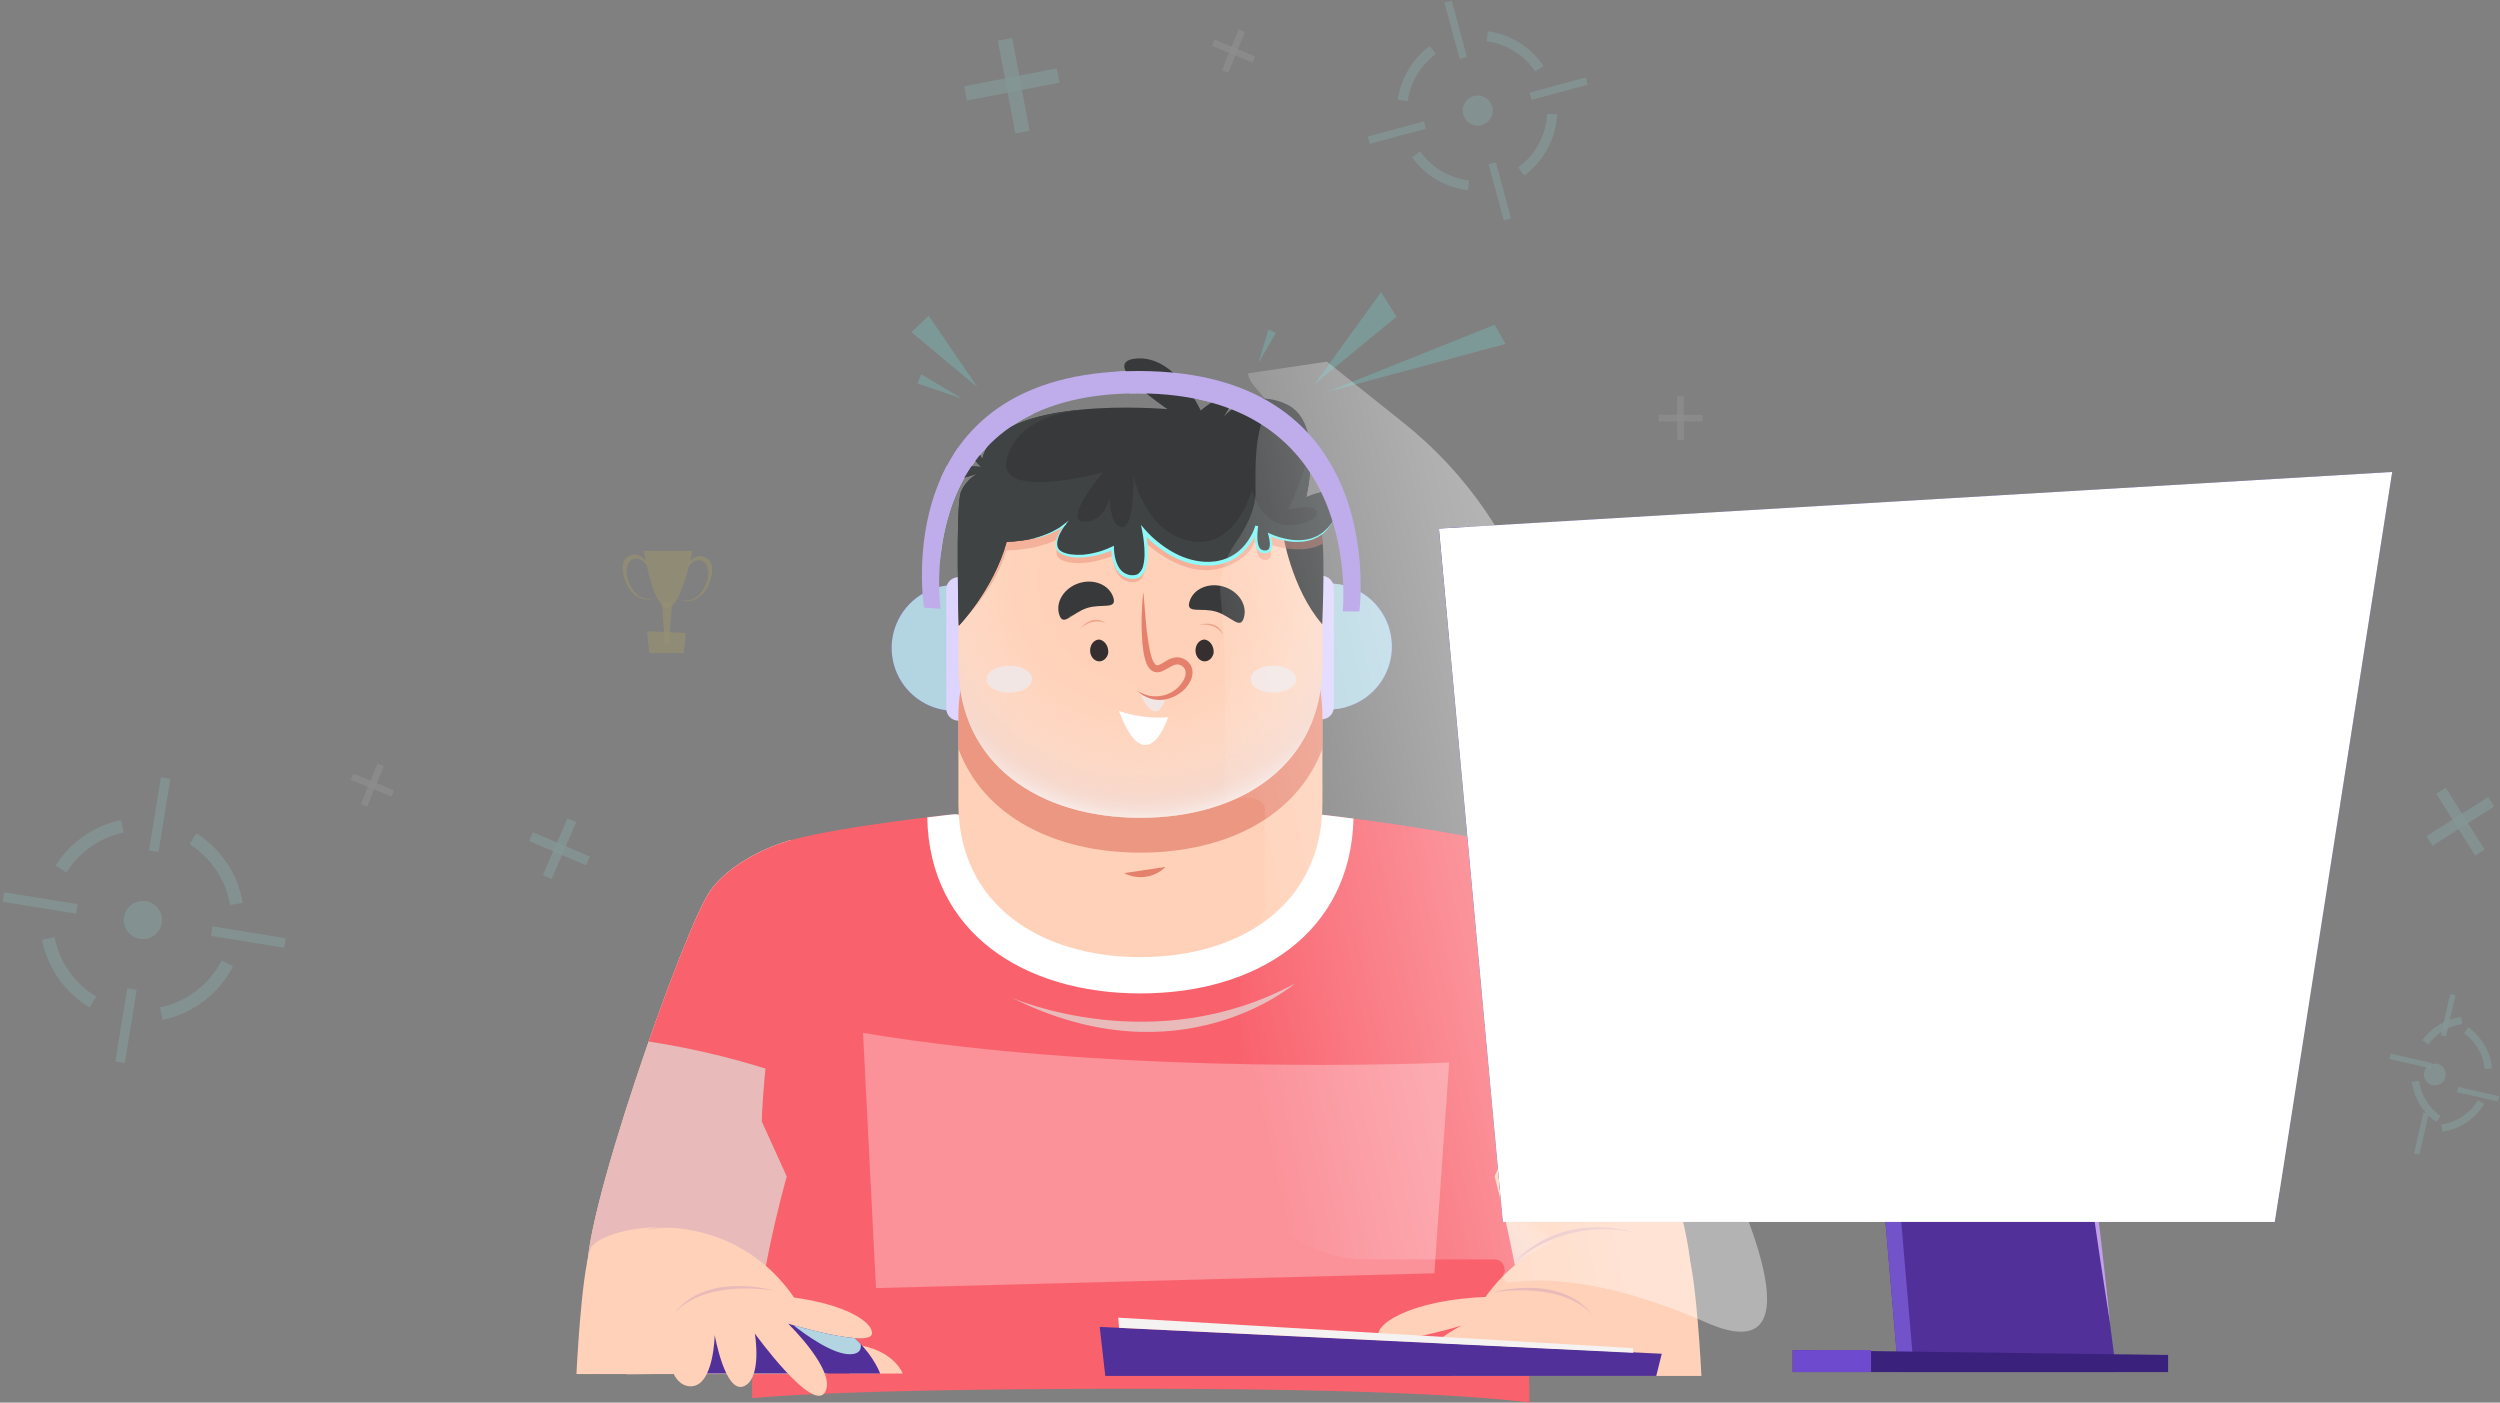 <svg width="688" height="386" viewBox="0 0 688 386" fill="none" xmlns="http://www.w3.org/2000/svg">
<rect x="0" y="0" width="688" height="386" fill="#808080" stroke="none"/>
<path d="M409.22 231.69C409.22 231.69 424.31 235.69 431.42 245.69C438.53 255.69 467.9 339 465.06 351.81C462.22 364.62 424.31 375.03 409.15 364.61" fill="#FFD1B8"/>
<path style="mix-blend-mode:multiply" d="M409.22 231.69C409.22 231.69 424.31 235.69 431.42 245.69C438.53 255.69 467.9 339 465.06 351.81C462.22 364.62 424.31 375.03 409.15 364.61" fill="url(#paint0_linear)"/>
<path style="mix-blend-mode:multiply" d="M409.22 231.69C409.22 231.69 424.31 235.69 431.42 245.69C438.53 255.69 467.9 339 465.06 351.81C462.22 364.62 424.31 375.03 409.15 364.61" fill="url(#paint1_linear)"/>
<path d="M448.38 287.14C435.04 289.169 421.919 292.444 409.19 296.92V231.69C409.19 231.69 424.28 235.69 431.39 245.69C434.44 249.9 441.49 267.42 448.38 287.14Z" fill="#F9626D"/>
<path style="mix-blend-mode:multiply" d="M445.32 287.14C431.98 289.172 418.86 292.446 406.13 296.92V231.69C406.13 231.69 421.22 235.69 428.32 245.69C431.39 249.9 438.44 267.42 445.32 287.14Z" fill="url(#paint2_linear)"/>
<path style="mix-blend-mode:multiply" d="M448.38 287.14C435.04 289.169 421.919 292.444 409.19 296.92V231.69C409.19 231.69 424.28 235.69 431.39 245.69C434.44 249.9 441.49 267.42 448.38 287.14Z" fill="url(#paint3_linear)"/>
<path d="M348.41 177.9C348.408 181.326 349.422 184.675 351.324 187.525C353.226 190.375 355.93 192.596 359.095 193.909C362.26 195.221 365.742 195.565 369.103 194.898C372.463 194.231 375.55 192.582 377.973 190.16C380.397 187.739 382.047 184.653 382.716 181.292C383.385 177.932 383.043 174.449 381.732 171.284C380.422 168.119 378.202 165.413 375.353 163.509C372.505 161.606 369.156 160.59 365.73 160.59C361.138 160.59 356.734 162.413 353.486 165.659C350.239 168.905 348.413 173.308 348.41 177.9Z" fill="#7D65EF"/>
<g style="mix-blend-mode:multiply">
<path style="mix-blend-mode:multiply" d="M348.41 177.9C348.408 181.326 349.422 184.675 351.324 187.525C353.226 190.375 355.93 192.596 359.095 193.909C362.26 195.221 365.742 195.565 369.103 194.898C372.463 194.231 375.55 192.582 377.973 190.16C380.397 187.739 382.047 184.653 382.716 181.292C383.385 177.932 383.043 174.449 381.732 171.284C380.422 168.119 378.202 165.413 375.353 163.509C372.505 161.606 369.156 160.59 365.73 160.59C361.138 160.59 356.734 162.413 353.486 165.659C350.239 168.905 348.413 173.308 348.41 177.9Z" fill="url(#paint4_linear)"/>
</g>
<g style="mix-blend-mode:multiply">
<path style="mix-blend-mode:multiply" d="M348.41 177.9C348.408 181.326 349.422 184.675 351.324 187.525C353.226 190.375 355.93 192.596 359.095 193.909C362.26 195.221 365.742 195.565 369.103 194.898C372.463 194.231 375.55 192.582 377.973 190.16C380.397 187.739 382.047 184.653 382.716 181.292C383.385 177.932 383.043 174.449 381.732 171.284C380.422 168.119 378.202 165.413 375.353 163.509C372.505 161.606 369.156 160.59 365.73 160.59C361.138 160.59 356.734 162.413 353.486 165.659C350.239 168.905 348.413 173.308 348.41 177.9Z" fill="url(#paint5_linear)"/>
</g>
<path d="M367.07 194.61C367.07 195.496 366.718 196.345 366.092 196.972C365.465 197.598 364.616 197.95 363.73 197.95C362.844 197.95 361.995 197.598 361.368 196.972C360.742 196.345 360.39 195.496 360.39 194.61V161.8C360.39 160.914 360.742 160.065 361.368 159.438C361.995 158.812 362.844 158.46 363.73 158.46C364.616 158.46 365.465 158.812 366.092 159.438C366.718 160.065 367.07 160.914 367.07 161.8V194.61Z" fill="#DDD4FF"/>
<path d="M280 178.33C279.996 181.754 278.976 185.101 277.07 187.946C275.164 190.79 272.457 193.006 269.291 194.312C266.125 195.618 262.643 195.955 259.286 195.282C255.928 194.609 252.846 192.954 250.429 190.529C248.011 188.103 246.368 185.015 245.706 181.655C245.044 178.295 245.394 174.815 246.711 171.653C248.028 168.492 250.253 165.793 253.104 163.896C255.956 162 259.305 160.992 262.73 161C265.002 161.004 267.251 161.455 269.348 162.328C271.445 163.201 273.35 164.479 274.954 166.088C276.558 167.698 277.829 169.607 278.694 171.707C279.56 173.808 280.004 176.058 280 178.33Z" fill="#7D65EF"/>
<g style="mix-blend-mode:multiply">
<path style="mix-blend-mode:multiply" d="M280 178.33C279.996 181.754 278.976 185.101 277.07 187.946C275.164 190.79 272.457 193.006 269.291 194.312C266.125 195.618 262.643 195.955 259.286 195.282C255.928 194.609 252.846 192.954 250.429 190.529C248.011 188.103 246.368 185.015 245.706 181.655C245.044 178.295 245.394 174.815 246.711 171.653C248.028 168.492 250.253 165.793 253.104 163.896C255.956 162 259.305 160.992 262.73 161C265.002 161.004 267.251 161.455 269.348 162.328C271.445 163.201 273.35 164.479 274.954 166.088C276.558 167.698 277.829 169.607 278.694 171.707C279.56 173.808 280.004 176.058 280 178.33Z" fill="url(#paint6_linear)"/>
</g>
<g style="mix-blend-mode:multiply">
<path style="mix-blend-mode:multiply" d="M280 178.33C279.996 181.754 278.976 185.101 277.07 187.946C275.164 190.79 272.457 193.006 269.291 194.312C266.125 195.618 262.643 195.955 259.286 195.282C255.928 194.609 252.846 192.954 250.429 190.529C248.011 188.103 246.368 185.015 245.706 181.655C245.044 178.295 245.394 174.815 246.711 171.653C248.028 168.492 250.253 165.793 253.104 163.896C255.956 162 259.305 160.992 262.73 161C265.002 161.004 267.251 161.455 269.348 162.328C271.445 163.201 273.35 164.479 274.954 166.088C276.558 167.698 277.829 169.607 278.694 171.707C279.56 173.808 280.004 176.058 280 178.33Z" fill="url(#paint7_linear)"/>
</g>
<path d="M267.09 195C267.087 195.884 266.734 196.731 266.108 197.355C265.482 197.979 264.634 198.33 263.75 198.33C263.312 198.331 262.878 198.246 262.473 198.079C262.067 197.912 261.699 197.667 261.389 197.358C261.078 197.049 260.832 196.681 260.664 196.277C260.496 195.872 260.41 195.438 260.41 195V162.18C260.409 161.741 260.494 161.306 260.661 160.9C260.829 160.494 261.075 160.126 261.385 159.815C261.696 159.505 262.064 159.259 262.47 159.091C262.876 158.924 263.311 158.839 263.75 158.84C264.636 158.84 265.485 159.192 266.112 159.818C266.738 160.445 267.09 161.294 267.09 162.18V195Z" fill="#DDD4FF"/>
<path d="M217.65 231.18C217.65 231.18 202.56 235.18 195.45 245.18C188.34 255.18 159 338.51 161.81 351.3C164.62 364.09 202.56 374.52 217.72 364.1" fill="#FFD1B8"/>
<path style="mix-blend-mode:multiply" d="M217.65 231.18C217.65 231.18 202.56 235.18 195.45 245.18C188.34 255.18 159 338.51 161.81 351.3C164.62 364.09 202.56 374.52 217.72 364.1" fill="url(#paint8_linear)"/>
<path style="mix-blend-mode:multiply" d="M217.65 231.18C217.65 231.18 202.56 235.18 195.45 245.18C188.34 255.18 159 338.51 161.81 351.3C164.62 364.09 202.56 374.52 217.72 364.1" fill="url(#paint9_linear)"/>
<path d="M178.49 286.63C191.829 288.665 204.949 291.939 217.68 296.41V231.18C217.68 231.18 202.59 235.18 195.48 245.18C192.43 249.39 185.38 266.91 178.49 286.63Z" fill="#F9626D"/>
<path style="mix-blend-mode:multiply" d="M181.54 286.63C194.879 288.665 207.999 291.939 220.73 296.41V231.18C220.73 231.18 205.64 235.18 198.53 245.18C195.48 249.39 188.43 266.91 181.54 286.63Z" fill="url(#paint10_linear)"/>
<path style="mix-blend-mode:multiply" d="M178.49 286.63C191.829 288.665 204.949 291.939 217.68 296.41V231.18C217.68 231.18 202.59 235.18 195.48 245.18C192.43 249.39 185.38 266.91 178.49 286.63Z" fill="url(#paint11_linear)"/>
<path style="mix-blend-mode:multiply" d="M178.49 286.63C191.829 288.665 204.949 291.939 217.68 296.41V231.18C217.68 231.18 202.59 235.18 195.48 245.18C192.43 249.39 185.38 266.91 178.49 286.63Z" fill="url(#paint12_linear)"/>
<path d="M418.12 308.66C418.12 296.31 410.39 231.72 410.39 231.72C394.66 227.65 362.59 224.07 362.59 224.07L313.88 228.28L262.72 224.07C262.72 224.07 233.38 227.07 217.65 231.18C217.65 231.18 209.65 296.31 209.65 308.66L216.51 323.77C216.51 323.77 206.3 359.16 207 384.77C207 384.77 229.91 382.14 313.54 382.19H314.3C397.93 382.19 420.85 386 420.85 386C421.49 360.37 411.3 323.77 411.3 323.77L418.12 308.66Z" fill="#F9626D"/>
<path d="M262.72 224.07C262.72 224.07 259.72 224.37 255.18 224.93C255.75 256.66 281.77 273.39 313.83 273.39C345.89 273.39 371.72 256.78 372.48 225.27C366.6 224.51 362.59 224.07 362.59 224.07L313.88 228.28L262.72 224.07Z" fill="white"/>
<path d="M363.93 221.16C363.93 248.83 341.51 263.4 313.83 263.4C286.18 263.4 263.75 248.83 263.75 221.16V197.31C263.75 184.027 269.026 171.288 278.417 161.895C287.809 152.501 300.547 147.223 313.83 147.22C320.409 147.219 326.923 148.514 333.002 151.03C339.08 153.547 344.603 157.236 349.255 161.888C353.908 166.539 357.598 172.061 360.116 178.139C362.634 184.217 363.93 190.731 363.93 197.31V221.16Z" fill="#FFD1B8"/>
<path opacity="0.7" d="M313.83 147.22C300.547 147.223 287.809 152.501 278.417 161.895C269.026 171.288 263.75 184.027 263.75 197.31V206.07C270.75 224.86 290.55 234.65 313.83 234.65C337.11 234.65 356.89 224.86 363.93 206.07V197.31C363.93 190.731 362.634 184.217 360.116 178.139C357.598 172.061 353.908 166.539 349.255 161.888C344.603 157.236 339.08 153.547 333.002 151.03C326.923 148.514 320.409 147.219 313.83 147.22Z" fill="#E5806C"/>
<path d="M363.93 182.82C363.93 210.48 341.51 225.05 313.83 225.05C286.18 225.05 263.75 210.48 263.75 182.82V163.89C263.75 150.606 269.026 137.866 278.417 128.471C287.808 119.076 300.546 113.795 313.83 113.79C320.409 113.789 326.925 115.084 333.004 117.601C339.083 120.118 344.606 123.809 349.259 128.461C353.911 133.114 357.602 138.637 360.119 144.716C362.636 150.795 363.931 157.31 363.93 163.89V182.82Z" fill="#FFD1B8"/>
<path style="mix-blend-mode:multiply" d="M363.93 182.82C363.93 210.48 341.51 225.05 313.83 225.05C286.18 225.05 263.75 210.48 263.75 182.82V163.89C263.75 150.606 269.026 137.866 278.417 128.471C287.808 119.076 300.546 113.795 313.83 113.79C320.409 113.789 326.925 115.084 333.004 117.601C339.083 120.118 344.606 123.809 349.259 128.461C353.911 133.114 357.602 138.637 360.119 144.716C362.636 150.795 363.931 157.31 363.93 163.89V182.82Z" fill="url(#paint13_radial)"/>
<path d="M363.93 182.82C363.93 210.48 341.51 225.05 313.83 225.05C286.18 225.05 263.75 210.48 263.75 182.82V163.89C263.75 150.606 269.026 137.866 278.417 128.471C287.808 119.076 300.546 113.795 313.83 113.79C320.409 113.789 326.925 115.084 333.004 117.601C339.083 120.118 344.606 123.809 349.259 128.461C353.911 133.114 357.602 138.637 360.119 144.716C362.636 150.795 363.931 157.31 363.93 163.89V182.82Z" fill="url(#paint14_radial)"/>
<path d="M297.08 173.16C297.08 173.16 300.32 169.79 304.22 171.47C304.22 171.47 301.07 168.54 297.08 173.16Z" fill="#EFA389"/>
<path d="M306.38 164.41C307.49 167.88 303.22 166.02 299.12 167.34C295.02 168.66 292.63 172.64 291.51 169.17C290.39 165.7 292.83 161.81 296.93 160.49C301.03 159.17 305.26 160.94 306.38 164.41Z" fill="#37393A"/>
<path d="M295.77 169C294.993 169.4 294.242 169.847 293.52 170.34C294.305 169.955 295.057 169.507 295.77 169Z" fill="#FFC878"/>
<path d="M329.71 172C329.71 172 334.28 171 336.56 174.62C336.56 174.6 335.6 170.41 329.71 172Z" fill="#EFA389"/>
<path d="M342.31 170C341.31 173.49 338.8 169.56 334.66 168.33C330.52 167.1 326.31 169.05 327.35 165.56C328.39 162.07 332.58 160.21 336.71 161.44C340.84 162.67 343.35 166.49 342.31 170Z" fill="#37393A"/>
<g style="mix-blend-mode:multiply">
<path d="M284 186.91C284 188.96 281.2 190.62 277.74 190.62C274.28 190.62 271.48 188.96 271.48 186.91C271.48 184.86 274.29 183.21 277.74 183.21C281.19 183.21 284 184.87 284 186.91Z" fill="#F2E6E4"/>
</g>
<g style="mix-blend-mode:multiply">
<path d="M356.69 186.91C356.69 188.96 353.88 190.62 350.43 190.62C346.98 190.62 344.17 188.96 344.17 186.91C344.17 184.86 346.97 183.21 350.43 183.21C353.89 183.21 356.69 184.87 356.69 186.91Z" fill="#F2E6E4"/>
</g>
<path d="M309.36 240.29C311.198 241.245 313.291 241.593 315.34 241.284C317.388 240.975 319.285 240.024 320.76 238.57" fill="#E5806C"/>
<g style="mix-blend-mode:multiply">
<path d="M313.68 190.62C313.68 190.62 317.8 201.36 320.92 191.85C319.695 192.166 318.416 192.219 317.169 192.007C315.921 191.795 314.732 191.323 313.68 190.62Z" fill="#F2E6E4"/>
</g>
<path d="M314.67 163C314.67 163 314.29 178.88 316.74 182.89C319.19 186.9 322.47 179.21 326.41 182.89C330.35 186.57 321.33 196.39 312.97 190.18" fill="#FFD1B8"/>
<path d="M314.67 163C314.67 163 314.74 163.82 314.85 165.23C314.96 166.64 315.14 168.66 315.34 171.08C315.556 173.807 315.937 176.519 316.48 179.2C316.81 180.6 317.19 182.14 318.05 182.94C318.26 183.11 318.57 183.16 319.2 182.88C319.83 182.6 320.49 182.15 321.2 181.73C322.034 181.228 322.978 180.936 323.95 180.88C324.996 180.886 326.004 181.277 326.78 181.98L326.92 182.09L326.99 182.15L327.12 182.3L327.3 182.54L327.66 183C327.93 183.499 328.1 184.046 328.16 184.61C328.214 185.088 328.187 185.571 328.08 186.04C328.002 186.481 327.861 186.909 327.66 187.31C326.955 188.767 325.87 190.007 324.52 190.9C323.348 191.677 322.038 192.22 320.66 192.5C319.508 192.695 318.33 192.665 317.19 192.41C316.7 192.26 316.19 192.15 315.82 191.98L314.73 191.45C314.244 191.159 313.785 190.824 313.36 190.45L312.89 190.1L313.42 190.36C313.897 190.621 314.391 190.848 314.9 191.04L315.99 191.4C316.39 191.5 316.84 191.53 317.31 191.61C318.355 191.679 319.404 191.584 320.42 191.33C321.595 190.988 322.692 190.421 323.65 189.66C324.672 188.833 325.481 187.774 326.01 186.57C326.15 186.285 326.234 185.976 326.26 185.66C326.314 185.369 326.314 185.071 326.26 184.78C326.26 184.47 326.12 184.4 326.09 184.14L325.73 183.68L325.54 183.44C325.54 183.44 325.42 183.31 325.64 183.54L325.54 183.47C324.54 182.6 323.54 182.71 322.18 183.47C321.51 183.82 320.83 184.28 319.96 184.67C319.731 184.78 319.489 184.861 319.24 184.91C318.962 184.997 318.67 185.031 318.38 185.01C317.725 185 317.098 184.738 316.63 184.28C315.977 183.605 315.506 182.776 315.26 181.87C315.02 181.09 314.833 180.295 314.7 179.49C314.461 178.021 314.314 176.538 314.26 175.05C314.2 173.643 314.17 172.31 314.17 171.05C314.17 168.61 314.34 166.57 314.42 165.15C314.5 163.73 314.67 163 314.67 163Z" fill="#E5806C"/>
<path style="mix-blend-mode:multiply" d="M243.2 329.33C243.2 329.33 321.65 326.74 397.92 326.33C397.92 326.3 312.54 318.07 243.2 329.33Z" fill="url(#paint15_linear)"/>
<path style="mix-blend-mode:multiply" d="M278.53 274.61C278.53 274.61 317.42 291.74 356.32 270.69C356.32 270.69 324.92 297.81 278.53 274.61Z" fill="url(#paint16_linear)"/>
<path d="M304.984 179.723C304.87 180.269 304.628 180.765 304.288 181.156C303.947 181.547 303.52 181.817 303.056 181.934C302.593 182.051 302.111 182.012 301.665 181.819C301.219 181.627 300.828 181.29 300.536 180.847C300.244 180.404 300.063 179.873 300.014 179.313C299.964 178.754 300.048 178.19 300.256 177.684C300.464 177.179 300.788 176.753 301.19 176.455C301.592 176.157 302.057 176 302.531 176C303.267 176.122 303.935 176.578 304.392 177.273C304.85 177.968 305.062 178.846 304.984 179.723Z" fill="#35302F"/>
<path d="M333.984 179.723C333.87 180.269 333.628 180.765 333.288 181.156C332.947 181.547 332.52 181.817 332.056 181.934C331.593 182.051 331.111 182.012 330.665 181.819C330.219 181.627 329.828 181.29 329.536 180.847C329.244 180.404 329.063 179.873 329.014 179.313C328.964 178.754 329.048 178.19 329.256 177.684C329.464 177.179 329.788 176.753 330.19 176.455C330.592 176.157 331.057 176 331.531 176C332.267 176.122 332.935 176.578 333.392 177.273C333.85 177.968 334.062 178.846 333.984 179.723Z" fill="#35302F"/>
<path d="M307.92 195.66C312.269 197.162 316.883 197.748 321.47 197.38C321.47 197.38 315.55 215.7 307.92 195.66Z" fill="white"/>
<path d="M353 146.63C353 146.63 355.29 161.89 363.88 171.81C363.88 171.81 365.02 145.67 363.11 145.86" fill="#37393A"/>
<g style="mix-blend-mode:multiply" opacity="0.4">
<path d="M277 151.5C277 151.5 287.75 151.5 293.54 146.78C291.54 149.01 288.95 152.73 292.45 154.24C297.61 156.46 306.19 153.04 306.19 153.04C306.19 153.04 306.19 160.04 311.72 160.22C317.25 160.4 314.78 148.94 314.78 148.94C314.78 148.94 325.08 159.2 335.58 156.46C343.2 154.46 345.28 149.97 345.85 147.65C345.59 149.82 345.46 153.65 347.79 154.07C351.03 154.58 349.31 149.79 349.31 149.79C349.31 149.79 358 153 364 149.65C363.83 147.33 363.55 145.82 363.08 145.86L360.67 146.04C356.371 134.85 348.213 125.565 337.67 119.86C337.341 120.13 337.028 120.417 336.73 120.72C336.73 120.72 337.06 120.32 337.46 119.72L336.66 119.28C336.34 119.107 336.007 118.947 335.66 118.8C334.81 118.38 333.96 117.99 333.08 117.63L332.81 117.51C331.969 118.004 331.16 118.552 330.39 119.15C329.809 118.046 329.158 116.98 328.44 115.96L327.04 115.57C326.4 115.4 325.77 115.21 325.12 115.06C324.47 114.91 323.99 114.84 323.42 114.73C322.85 114.62 322.11 114.45 321.42 114.35C320.73 114.25 320.17 114.2 319.55 114.13C318.93 114.06 318.29 113.96 317.65 113.92C316.42 113.82 315.17 113.77 313.91 113.77C316.246 115.579 318.687 117.249 321.22 118.77C321.22 118.77 304.22 117.42 289.78 119.84C288.89 120.32 288.03 120.84 287.18 121.38L286.62 121.73C285.89 122.21 285.17 122.73 284.46 123.21L284.1 123.47C283.27 124.08 282.47 124.71 281.68 125.36L281.37 125.63C280.71 126.2 280.06 126.78 279.42 127.38L278.91 127.87C278.24 128.52 277.58 129.19 276.91 129.87L276.78 130C276.09 130.75 275.44 131.52 274.78 132.31L274.38 132.82C273.87 133.46 273.38 134.1 272.92 134.76L272.5 135.35C271.93 136.18 271.37 137.02 270.85 137.89C270.35 138.73 269.87 139.59 269.41 140.47C269.28 140.7 269.16 140.94 269.04 141.18C268.68 141.89 268.34 142.62 268.04 143.35C267.95 143.55 267.85 143.76 267.76 143.97C267.36 144.89 266.99 145.82 266.65 146.77L266.47 147.29C266.2 148.08 265.94 148.87 265.71 149.68C265.623 149.96 265.543 150.24 265.47 150.52C265.24 151.35 265.04 152.18 264.85 153.01C264.85 153.18 264.77 153.35 264.74 153.52C264.53 154.52 264.35 155.52 264.21 156.52C264.21 156.79 264.14 157.05 264.11 157.32C264 158.11 263.92 158.9 263.86 159.7C263.86 160 263.81 160.3 263.79 160.6C263.72 161.65 263.68 162.7 263.68 163.77V168.77C263.73 170.83 263.77 172.11 263.77 172.11C263.77 172.11 273.38 163.3 277 151.5Z" fill="#E5806C"/>
</g>
<g style="mix-blend-mode:multiply">
<g style="mix-blend-mode:multiply">
<path d="M332.92 109C331.899 109.096 330.907 109.391 330 109.87C331.37 110.17 332.7 110.49 334 110.87C334.31 109.83 334.21 109 332.92 109Z" fill="#C0DCE2"/>
</g>
<g style="mix-blend-mode:multiply">
<path d="M265.56 126.21C265.02 125.158 264.391 124.155 263.68 123.21C263.25 123.81 262.85 124.42 262.46 125.03C263.239 126.229 264.152 127.336 265.18 128.33C263.648 128.172 262.106 128.141 260.57 128.24C260.01 129.3 259.48 130.37 259 131.44C260.854 131.205 262.672 130.738 264.41 130.05C262.284 131.178 260.602 132.994 259.64 135.2C258.91 136.93 258.75 145.47 258.78 153.89C259.96 141.18 265.22 122.89 284.58 113.78C275.26 115.58 267.13 119.2 265.56 126.21Z" fill="#C0DCE2"/>
</g>
<g style="mix-blend-mode:multiply">
<path d="M349.32 111.14C347.229 110.049 344.896 109.506 342.539 109.562C340.181 109.618 337.876 110.271 335.84 111.46C343.402 113.798 350.272 117.964 355.84 123.59C355.51 118.47 353.92 113.31 349.32 111.14Z" fill="#C0DCE2"/>
</g>
<g style="mix-blend-mode:multiply">
<path d="M310.83 108.24C311.57 108.24 312.31 108.24 313.07 108.24C316.522 108.232 319.972 108.433 323.4 108.84C321.859 106.386 319.977 104.164 317.81 102.24C316.35 102.18 314.86 102.13 313.33 102.13C310.49 102.13 307.8 102.25 305.23 102.46C306.787 104.664 308.676 106.614 310.83 108.24Z" fill="#C0DCE2"/>
</g>
</g>
<path d="M263.84 172.19C263.84 172.19 273.38 162.27 277.01 149.11C277.01 149.11 290.37 149.11 295.32 141.86C295.32 141.86 287.32 149.68 292.46 152.16C297.6 154.64 306.2 150.82 306.2 150.82C306.2 150.82 306.2 158.65 311.73 158.82C317.26 158.99 314.79 146.22 314.79 146.22C314.79 146.22 325.09 157.67 335.59 154.62C346.09 151.57 346.08 143.17 346.08 143.17C346.08 143.17 344.55 151.38 347.8 151.95C351.05 152.52 349.32 147.18 349.32 147.18C349.32 147.18 361.92 153.67 367.45 142.18C372.98 130.69 359.45 136.83 359.45 136.83C359.45 136.83 364.6 116.23 354.11 111.27C343.62 106.31 336.74 114.7 336.74 114.7C336.74 114.7 340.94 108.98 337.69 109.17C334.44 109.36 330.44 112.98 330.44 112.98C330.44 112.98 323.58 97.72 312.7 98.67C301.82 99.62 321.29 112.6 321.29 112.6C321.29 112.6 274.35 108.4 270.34 126.34C270.34 126.34 267.67 121 266.71 122.71C265.75 124.42 270 128.5 270 128.5C270 128.5 261.6 127.5 261.6 130.41C261.6 133.32 269.23 130.22 269.23 130.22C267.104 131.348 265.422 133.164 264.46 135.37C262.89 139 263.84 172.19 263.84 172.19Z" fill="#37393A"/>
<path d="M359.44 136.89C360.499 132.304 360.873 127.586 360.55 122.89C359.04 130.89 354.48 140.31 354.48 140.31C365.16 137.45 364.59 143.74 355.81 144.51C347.03 145.28 344.55 134.78 344.55 134.78C344.55 134.78 340.17 151.38 327.55 148.89C314.93 146.4 311.91 130.77 311.91 130.77C311.91 130.77 312.29 145.08 308.85 145.08C305.41 145.08 305.42 136.87 305.42 136.87C305.42 136.87 303.89 143.93 298.17 143.55C292.45 143.17 303.53 130 303.53 130C303.53 130 273.38 138.2 277.2 125.8C281.02 113.4 297.42 113 297.42 113L296.42 112.86C284.42 114.12 272.25 117.6 270.29 126.36C270.29 126.36 267.62 121.02 266.66 122.73C265.7 124.44 270 128.5 270 128.5C270 128.5 261.6 127.5 261.6 130.41C261.6 133.32 269.23 130.22 269.23 130.22C267.104 131.348 265.422 133.164 264.46 135.37C262.94 138.99 263.89 172.19 263.89 172.19C263.89 172.19 273.43 162.27 277.06 149.11C277.06 149.11 287.81 149.11 293.6 143.84C291.6 146.32 289.01 150.47 292.51 152.16C297.67 154.64 306.25 150.82 306.25 150.82C306.25 150.82 306.25 158.65 311.78 158.82C317.31 158.99 314.84 146.22 314.84 146.22C314.84 146.22 325.14 157.67 335.64 154.62C343.26 152.4 345.34 147.37 345.91 144.78C345.65 147.2 345.52 151.54 347.85 151.95C351.09 152.52 349.37 147.18 349.37 147.18C349.37 147.18 361.97 153.67 367.5 142.18C373.03 130.69 359.44 136.89 359.44 136.89Z" fill="#3F4344"/>
<path d="M158.64 378.14C158.64 378.14 159.91 351.14 162.46 343.8C165.01 336.46 214.87 326.24 227.59 378.14H158.64Z" fill="#FFD1B8"/>
<path style="mix-blend-mode:multiply" d="M158.64 378.14C158.64 378.14 159.91 351.14 162.46 343.8C165.01 336.46 214.87 326.24 227.59 378.14H158.64Z" fill="url(#paint17_linear)"/>
<path d="M233.78 378H248.41C248.41 378 245.86 370.5 232.76 369.73" fill="#FFD1B8"/>
<path d="M185.42 378H242.22C242.22 378 235.86 360 211.43 360C187 360 185.42 378 185.42 378Z" fill="#513099"/>
<path d="M172.44 378.21C172.44 378.21 176.44 357.6 200.87 356.45C225.3 355.3 239.61 362.18 239.99 366.76C240.37 371.34 216.9 364.28 216.9 364.28C216.9 364.28 230.45 377.44 227.02 383.17C223.59 388.9 207.74 367 207.74 367C207.74 367 209.84 379.4 204.69 381.5C199.54 383.6 196.69 367.38 196.69 367.38C196.69 367.38 196.48 381.06 190.39 381.5C186.89 381.75 185.39 378.07 185.39 378.07L172.44 378.21Z" fill="#FFD1B8"/>
<path style="mix-blend-mode:multiply" d="M210 346.79C205.545 343.028 200.29 340.333 194.635 338.91C188.98 337.487 183.075 337.374 177.37 338.58C177.37 338.58 196.29 332.28 210 346.79Z" fill="url(#paint18_linear)"/>
<path style="mix-blend-mode:multiply" d="M184.85 362.5C184.85 362.5 190.32 352.19 212.96 355.12C213 355.12 193.11 349.52 184.85 362.5Z" fill="url(#paint19_linear)"/>
<path d="M468.23 378.65C468.23 378.65 466.95 351.65 464.41 344.3C461.87 336.95 412 326.75 399.28 378.65H468.23Z" fill="#FFD1B8"/>
<path style="mix-blend-mode:multiply" d="M468.23 378.65C468.23 378.65 466.95 351.65 464.41 344.3C461.87 336.95 412 326.75 399.28 378.65H468.23Z" fill="url(#paint20_linear)"/>
<path d="M446.64 377.38C446.64 377.38 442.78 358.11 418.36 356.96C393.94 355.81 379.62 362.69 379.24 367.26C378.86 371.83 402.33 364.78 402.33 364.78C402.33 364.78 390.16 370.38 393.59 376.11C397.02 381.84 411.49 367.46 411.49 367.46C411.49 367.46 409.3 374.77 414.49 376.87C419.68 378.97 422.6 367.87 422.6 367.87C422.6 367.87 422.65 377.09 428.74 377.54C430.432 377.71 432.138 377.71 433.83 377.54L446.64 377.38Z" fill="#FFD1B8"/>
<path style="mix-blend-mode:multiply" d="M416.83 347.29C421.287 343.532 426.543 340.839 432.197 339.418C437.851 337.997 443.755 337.885 449.46 339.09C449.46 339.09 430.57 332.79 416.83 347.29Z" fill="url(#paint21_linear)"/>
<path style="mix-blend-mode:multiply" d="M439 363C439 363 433.52 352.7 410.88 355.62C410.85 355.62 430.7 350 439 363Z" fill="url(#paint22_linear)"/>
<path style="mix-blend-mode:multiply" d="M235.17 368.24C229.84 367.84 221.61 365.62 218.33 364.69C221.39 367.11 229.24 372.87 234.08 372.69C236.53 372.59 237.08 371.35 236.87 369.91C236.36 369.34 235.78 368.79 235.17 368.24Z" fill="url(#paint23_linear)"/>
<path d="M304.17 378.65H455.8L457.32 372.55L302.64 365.17L304.17 378.65Z" fill="#513099"/>
<path d="M307.98 365.42L449.44 372.29V371.02L307.73 362.62L307.98 365.42Z" fill="#F4F3F2"/>
<g style="mix-blend-mode:soft-light" opacity="0.3">
<path d="M237.51 284.26L241.07 354.48L394.74 350.41L398.81 292.41C398.81 292.41 310.78 296.47 237.51 284.26Z" fill="white"/>
</g>
<path style="mix-blend-mode:soft-light" opacity="0.4" d="M365.16 99.53L386.241 116.344C403.489 130.101 416.289 148.646 423.037 169.651L462.579 292.749C464.808 299.687 467.733 306.364 470.976 312.889C481.102 333.26 500.41 377.508 469.54 363.95C440.753 351.307 423.034 351.766 415.464 352.975C414.248 353.169 413.121 351.47 413.87 350.494C414.068 350.235 414.154 349.909 414.108 349.586L414.017 348.944C413.823 347.588 412.662 346.58 411.292 346.58H375.587C356.75 346.58 341.48 331.31 341.48 312.473V270.027C341.48 269.399 340.889 268.938 340.28 269.09C339.67 269.242 339.08 268.781 339.08 268.153V262.326C339.08 260.156 340.358 258.195 342.283 257.192C342.852 256.896 343.411 256.597 343.943 256.307C346.538 254.894 348.08 252.143 348.08 249.188V222.682C348.08 219.69 342.617 218.741 339.91 220.017C337.548 221.13 336.798 218.48 336.894 215.87C337.277 205.498 337.791 182.615 335.877 163.783C335.358 158.674 337.086 153.585 340.033 149.379C342.776 145.466 345.573 140.271 345.526 135.406C345.463 128.845 345.236 119.16 348.458 113.445C350.557 109.723 343.896 106.989 343.45 102.74" fill="url(#paint24_linear)"/>
<path d="M396 145.46L413.6 336.28H626.01L658.34 129.88L396 145.46Z" fill="#513099"/>
<path style="mix-blend-mode:multiply" d="M396 145.46L413.6 336.28H626.01L658.34 129.88L396 145.46Z" fill="url(#paint25_linear)"/>
<path d="M618.08 306.46L624.24 265.09L630.58 223.75L643.32 141.09L644.01 141.85L618.58 143.39L593.14 144.84L542.26 147.73L491.38 150.62L440.49 153.28L491.34 149.89L542.2 146.74L593.07 143.58L618.5 142.01L643.93 140.53L644.76 140.48L644.62 141.29L631.47 223.89L624.86 265.19L618.08 306.46Z" fill="#C2A0E8"/>
<path d="M474.83 206.74L483.28 298.25H585.13L600.64 199.27L474.83 206.74Z" fill="#3A227C"/>
<g style="mix-blend-mode:multiply" opacity="0.4">
<path d="M485.98 296.23L477.7 206.57L474.83 206.74L483.28 298.25H585.13L585.45 296.23H485.98Z" fill="#93BDC6"/>
</g>
<path d="M421.14 328.18L404.23 144.98L396 145.46L413.6 336.28H626.01L627.28 328.18H421.14Z" fill="#3A227C"/>
<path style="mix-blend-mode:multiply" d="M396 145.46L413.6 336.28H626.01L658.34 129.88L396 145.46Z" fill="url(#paint26_linear)"/>
<path style="mix-blend-mode:soft-light" d="M396 145.46L413.6 336.28H626.01L658.34 129.88L396 145.46Z" fill="url(#paint27_linear)"/>
<path d="M511.64 251.6L565.63 248.76L582.41 377.6H522.4L511.64 251.6Z" fill="#513099"/>
<path d="M526.45 374L515.96 251.38L511.64 251.6L522.4 377.6H582.41L581.95 374H526.45Z" fill="#7253C9"/>
<path d="M565.62 248.76C565.62 248.76 565.9 250.56 566.4 253.7C566.9 256.84 567.55 261.34 568.4 266.7C569.25 272.06 570.12 278.4 571.03 285.15C571.94 291.9 572.91 299.15 573.88 306.33C574.85 313.51 575.69 320.75 576.55 327.52C577.41 334.29 578.09 340.61 578.74 346.03C579.39 351.45 579.83 355.97 580.18 359.13C580.53 362.29 580.69 364.13 580.69 364.13C580.69 364.13 580.41 362.33 579.91 359.19C579.41 356.05 578.71 351.55 577.91 346.19C577.11 340.83 576.19 334.5 575.29 327.74C574.39 320.98 573.4 313.74 572.43 306.57C571.46 299.4 570.61 292.14 569.76 285.37C568.91 278.6 568.21 272.28 567.57 266.86C566.93 261.44 566.48 256.92 566.13 253.76C565.78 250.6 565.62 248.76 565.62 248.76Z" fill="#C2A0E8"/>
<path d="M493.35 377.6H596.66V372.89L493.35 371.54V377.6Z" fill="#3A227C"/>
<path d="M514.91 371.54H493.35V377.59H514.91V371.54Z" fill="#6D4ACE"/>
<g style="mix-blend-mode:multiply" opacity="0.4">
<path d="M511.64 251.6V336.28H518.88L511.64 251.6Z" fill="#93BDC6"/>
</g>
<path style="mix-blend-mode:soft-light" d="M396 145.46L413.6 336.28H626.01L658.34 129.88L396 145.46Z" fill="url(#paint28_linear)"/>
<path d="M283.11 148.49C284.022 148.303 284.923 148.066 285.81 147.78C286.25 147.64 286.7 147.51 287.13 147.33C287.56 147.15 288 147.01 288.42 146.83L289.68 146.25C290.099 146.05 290.506 145.826 290.9 145.58L291.5 145.24C291.7 145.13 291.87 144.97 292.06 144.84L293.16 144L294.16 143.21L293.36 144.21C292.759 144.978 292.234 145.802 291.79 146.67C291.335 147.514 291.047 148.437 290.94 149.39C290.906 149.845 290.971 150.302 291.13 150.73C291.229 150.931 291.357 151.116 291.51 151.28C291.658 151.439 291.83 151.574 292.02 151.68C292.205 151.821 292.411 151.932 292.63 152.01C292.845 152.112 293.069 152.193 293.3 152.25C293.757 152.391 294.226 152.494 294.7 152.56C295.177 152.625 295.658 152.665 296.14 152.68C296.62 152.68 297.14 152.68 297.6 152.68C298.06 152.68 298.6 152.61 299.05 152.54C299.5 152.47 300.05 152.41 300.49 152.3C300.969 152.215 301.443 152.105 301.91 151.97C302.38 151.86 302.84 151.69 303.31 151.55C304.228 151.238 305.126 150.87 306 150.45L306.56 150.19V150.81C306.575 151.822 306.709 152.829 306.96 153.81C307.085 154.302 307.249 154.783 307.45 155.25L307.78 155.92L308.18 156.54C308.33 156.73 308.51 156.9 308.66 157.09C308.81 157.28 309.04 157.39 309.22 157.55C309.612 157.823 310.048 158.026 310.51 158.15C310.743 158.227 310.985 158.274 311.23 158.29H311.59H311.68C311.68 158.29 311.74 158.29 311.68 158.29H312C312.227 158.284 312.453 158.247 312.67 158.18L312.98 158.06L313.26 157.9C313.997 157.289 314.49 156.434 314.65 155.49C314.881 154.49 314.992 153.466 314.98 152.44C314.97 150.358 314.759 148.281 314.35 146.24L314 144.45L315.19 145.84C315.69 146.42 316.25 146.99 316.82 147.54C317.39 148.09 317.99 148.61 318.61 149.1C319.23 149.59 319.86 150.1 320.51 150.53L321.51 151.19L322.51 151.8C323.19 152.2 323.9 152.54 324.61 152.88C326.049 153.52 327.555 153.999 329.1 154.31C329.87 154.451 330.648 154.548 331.43 154.6H333H333.15L333.75 154.54C334.14 154.54 334.56 154.48 334.94 154.41L336.06 154.15C336.436 154.064 336.803 153.947 337.16 153.8C337.533 153.689 337.895 153.541 338.24 153.36C338.58 153.18 338.94 153.02 339.24 152.83L340.24 152.18C340.861 151.715 341.443 151.2 341.98 150.64C342.519 150.071 343.011 149.459 343.45 148.81C343.885 148.171 344.276 147.502 344.62 146.81C344.962 146.111 345.247 145.385 345.47 144.64L346.25 144.8C346.07 145.941 346 147.096 346.04 148.25C346.049 148.814 346.126 149.375 346.27 149.92C346.339 150.178 346.44 150.426 346.57 150.66C346.679 150.876 346.841 151.062 347.04 151.2C347.15 151.2 347.23 151.31 347.35 151.35C347.47 151.39 347.64 151.44 347.76 151.46C348.012 151.499 348.268 151.499 348.52 151.46C348.742 151.437 348.948 151.334 349.1 151.17C349.249 150.979 349.352 150.757 349.4 150.52C349.495 149.971 349.495 149.409 349.4 148.86C349.317 148.287 349.2 147.719 349.05 147.16L348.9 146.57L349.45 146.83C350.245 147.205 351.067 147.519 351.91 147.77C352.34 147.91 352.76 148.03 353.19 148.13C353.62 148.23 354.05 148.33 354.49 148.4C354.922 148.49 355.36 148.55 355.8 148.58C356.238 148.636 356.679 148.663 357.12 148.66C357.561 148.678 358.002 148.662 358.44 148.61C358.88 148.55 359.33 148.54 359.75 148.44L361.04 148.12L362.26 147.61C362.66 147.422 363.041 147.198 363.4 146.94L363.96 146.59L364.45 146.14C364.803 145.852 365.137 145.541 365.45 145.21L366.27 144.21C366.539 143.853 366.773 143.471 366.97 143.07L367.61 141.89L367.01 143.09C366.832 143.502 366.61 143.894 366.35 144.26L365.56 145.36C365.268 145.713 364.954 146.047 364.62 146.36L364.13 146.83L363.57 147.22C363.205 147.485 362.82 147.722 362.42 147.93L361.17 148.49L359.86 148.85C359.418 148.945 358.97 149.015 358.52 149.06C357.164 149.194 355.797 149.157 354.45 148.95C354.002 148.895 353.558 148.815 353.12 148.71C352.67 148.62 352.23 148.5 351.8 148.37C350.925 148.119 350.069 147.805 349.24 147.43L349.64 147.1C349.805 147.682 349.938 148.273 350.04 148.87C350.145 149.489 350.145 150.121 350.04 150.74C349.981 151.085 349.833 151.41 349.61 151.68C349.352 151.97 348.996 152.155 348.61 152.2C348.279 152.259 347.941 152.259 347.61 152.2C347.44 152.2 347.32 152.13 347.17 152.09C346.997 152.031 346.83 151.958 346.67 151.87C346.379 151.673 346.136 151.413 345.96 151.11C345.795 150.829 345.671 150.526 345.59 150.21C345.417 149.614 345.316 149 345.29 148.38C345.231 147.171 345.288 145.958 345.46 144.76L346.25 144.92C346.025 145.722 345.734 146.505 345.38 147.26C345.024 148.004 344.617 148.723 344.16 149.41C343.7 150.1 343.181 150.749 342.61 151.35C342.039 151.956 341.421 152.514 340.76 153.02L339.76 153.71C339.4 153.92 339.02 154.1 338.65 154.29C338.28 154.48 337.895 154.641 337.5 154.77C337.114 154.928 336.716 155.055 336.31 155.15L335.08 155.43C334.67 155.51 334.27 155.53 333.87 155.58L333.27 155.64H333.12H331.39C330.57 155.64 329.74 155.48 328.93 155.36C328.121 155.204 327.323 154.997 326.54 154.74C325.752 154.501 324.98 154.21 324.23 153.87C323.48 153.53 322.74 153.17 322.03 152.76L320.97 152.14L319.97 151.46C319.3 150.99 318.64 150.46 317.97 149.98C317.3 149.5 316.73 148.92 316.14 148.35C315.543 147.783 314.976 147.185 314.44 146.56L315.28 146.15C315.696 148.265 315.903 150.415 315.9 152.57C315.9 153.664 315.776 154.754 315.53 155.82C315.307 156.978 314.675 158.018 313.75 158.75L313.35 158.98L312.92 159.14C312.631 159.226 312.331 159.273 312.03 159.28H311.59H311.16C310.873 159.262 310.591 159.205 310.32 159.11C309.764 158.959 309.24 158.712 308.77 158.38C308.55 158.19 308.31 158.02 308.11 157.82C307.91 157.62 307.72 157.4 307.55 157.17C307.38 156.94 307.23 156.7 307.09 156.46L306.72 155.71C306.505 155.201 306.331 154.676 306.2 154.14C305.946 153.072 305.822 151.977 305.83 150.88L306.39 151.25C305.476 151.669 304.538 152.033 303.58 152.34C303.1 152.48 302.63 152.65 302.14 152.75C301.65 152.85 301.14 152.99 300.66 153.07C300.18 153.15 299.66 153.23 299.18 153.29C298.7 153.35 298.18 153.36 297.67 153.41C297.16 153.46 296.67 153.41 296.17 153.41C295.664 153.395 295.159 153.345 294.66 153.26C294.154 153.187 293.655 153.07 293.17 152.91C292.924 152.838 292.683 152.747 292.45 152.64C292.208 152.543 291.979 152.416 291.77 152.26C291.532 152.112 291.316 151.93 291.13 151.72C290.954 151.519 290.809 151.294 290.7 151.05C290.515 150.545 290.447 150.005 290.5 149.47C290.644 148.457 290.983 147.483 291.5 146.6C291.982 145.717 292.548 144.883 293.19 144.11L293.42 144.35L292.28 145.17C292.093 145.315 291.896 145.445 291.69 145.56L291.08 145.9C290.676 146.137 290.258 146.351 289.83 146.54L288.54 147.1C288.11 147.27 287.66 147.41 287.22 147.57C286.78 147.73 286.33 147.84 285.89 147.97C284.94 148.13 284 148.33 283.11 148.49Z" fill="#8FF9F9"/>
<path d="M254.3 167.23C254.3 167.23 243.62 102.1 313.3 102.1C382.98 102.1 374.1 168.25 374.1 168.25H369.52C369.52 168.25 375.88 108.25 313.04 108.25C250.2 108.25 258.85 167.53 258.85 167.53" fill="#BFACEA"/>
<g opacity="0.2">
<path d="M380.07 80.4L361.82 105.65L384.32 87.15L380.07 80.4Z" fill="#6CFFF8"/>
<path d="M365.07 107.9L411.32 89.4L414.32 94.65L365.07 107.9Z" fill="#6CFFF8"/>
<path d="M346.32 99.9L349.07 90.65L351.07 91.65L346.32 99.9Z" fill="#6CFFF8"/>
<path d="M255.57 86.9L269.07 106.65L250.82 91.4L255.57 86.9Z" fill="#6CFFF8"/>
<path d="M264.66 109.65L253.46 102.96L252.54 105.56L264.66 109.65Z" fill="#6CFFF8"/>
<path opacity="0.8" d="M419.45 48.29L417.83 46.06C420.162 44.353 422.085 42.149 423.459 39.606C424.832 37.063 425.622 34.246 425.77 31.36L428.52 31.49C428.351 34.788 427.449 38.007 425.88 40.913C424.311 43.819 422.115 46.339 419.45 48.29Z" fill="#95F4E7"/>
<path opacity="0.8" d="M422.5 19.67C420.978 17.419 418.999 15.514 416.692 14.079C414.385 12.644 411.801 11.71 409.11 11.34L409.49 8.61C412.565 9.034 415.517 10.101 418.152 11.744C420.786 13.386 423.045 15.565 424.78 18.14L422.5 19.67Z" fill="#95F4E7"/>
<path opacity="0.8" d="M387.39 27.84L384.67 27.47C385.075 24.539 386.063 21.72 387.576 19.178C389.089 16.636 391.097 14.423 393.48 12.67L395.11 14.89C393.024 16.424 391.266 18.36 389.94 20.584C388.614 22.808 387.747 25.275 387.39 27.84Z" fill="#95F4E7"/>
<path opacity="0.8" d="M404 52.35C400.937 51.997 397.982 51.006 395.326 49.44C392.67 47.874 390.372 45.769 388.58 43.26L390.82 41.66C392.383 43.863 394.392 45.714 396.716 47.092C399.039 48.47 401.627 49.345 404.31 49.66L404 52.35Z" fill="#95F4E7"/>
<path opacity="0.8" d="M410.66 29.36C410.871 30.149 410.844 30.983 410.581 31.756C410.319 32.53 409.833 33.208 409.185 33.705C408.537 34.202 407.756 34.496 406.941 34.55C406.126 34.603 405.314 34.414 404.606 34.006C403.899 33.598 403.328 32.989 402.967 32.256C402.606 31.524 402.469 30.701 402.576 29.891C402.682 29.081 403.026 28.321 403.564 27.707C404.103 27.093 404.811 26.652 405.6 26.44C406.124 26.297 406.671 26.259 407.21 26.328C407.749 26.397 408.268 26.573 408.739 26.844C409.21 27.116 409.622 27.478 409.951 27.91C410.281 28.342 410.522 28.834 410.66 29.36Z" fill="#95F4E7"/>
<path opacity="0.8" d="M399.518 0.203L397.519 0.743L401.693 16.199L403.691 15.66L399.518 0.203Z" fill="#95F4E7"/>
<path opacity="0.8" d="M391.882 33.397L376.427 37.575L376.967 39.574L392.422 35.395L391.882 33.397Z" fill="#95F4E7"/>
<path opacity="0.8" d="M411.662 44.673L409.664 45.213L413.843 60.668L415.841 60.128L411.662 44.673Z" fill="#95F4E7"/>
<path opacity="0.8" d="M436.391 21.308L420.936 25.484L421.475 27.483L436.931 23.307L436.391 21.308Z" fill="#95F4E7"/>
<path opacity="0.8" d="M672.13 311.45L671.85 309.45C673.922 309.161 675.904 308.411 677.648 307.254C679.393 306.098 680.856 304.566 681.93 302.77L683.65 303.77C682.421 305.826 680.75 307.582 678.757 308.911C676.764 310.239 674.5 311.107 672.13 311.45Z" fill="#95F4E7"/>
<path opacity="0.8" d="M683.83 294.21C683.627 292.253 683.013 290.361 682.029 288.656C681.045 286.952 679.713 285.475 678.12 284.32L679.29 282.7C681.109 284.02 682.631 285.708 683.754 287.655C684.877 289.602 685.578 291.764 685.81 294L683.83 294.21Z" fill="#95F4E7"/>
<path opacity="0.8" d="M668.24 287.45L666.62 286.28C667.88 284.546 669.473 283.083 671.308 281.975C673.142 280.867 675.18 280.138 677.3 279.83L677.58 281.83C675.727 282.095 673.945 282.728 672.341 283.694C670.736 284.659 669.342 285.936 668.24 287.45Z" fill="#95F4E7"/>
<path opacity="0.8" d="M670.48 308.77C668.646 307.499 667.098 305.859 665.935 303.954C664.773 302.049 664.022 299.922 663.73 297.71L665.73 297.45C665.986 299.388 666.646 301.25 667.665 302.917C668.685 304.584 670.042 306.019 671.65 307.13L670.48 308.77Z" fill="#95F4E7"/>
<path opacity="0.8" d="M673 296.36C672.868 296.939 672.567 297.465 672.136 297.873C671.704 298.281 671.161 298.552 670.576 298.651C669.991 298.75 669.389 298.673 668.847 298.43C668.306 298.187 667.848 297.789 667.533 297.286C667.218 296.783 667.059 296.198 667.076 295.604C667.094 295.011 667.287 294.436 667.631 293.952C667.976 293.469 668.456 293.098 669.011 292.888C669.566 292.677 670.171 292.636 670.75 292.77C671.524 292.948 672.195 293.427 672.617 294.1C673.039 294.773 673.176 295.585 673 296.36Z" fill="#95F4E7"/>
<path opacity="0.8" d="M674.295 273.548L671.691 284.852L673.153 285.188L675.757 273.884L674.295 273.548Z" fill="#95F4E7"/>
<path opacity="0.8" d="M657.911 289.951L657.574 291.413L668.878 294.016L669.215 292.554L657.911 289.951Z" fill="#95F4E7"/>
<path opacity="0.8" d="M666.926 306.158L664.328 317.463L665.79 317.799L668.388 306.494L666.926 306.158Z" fill="#95F4E7"/>
<path opacity="0.8" d="M676.484 299.115L676.154 300.57L687.406 303.122L687.736 301.667L676.484 299.115Z" fill="#95F4E7"/>
<path opacity="0.8" d="M44.77 280.67L44.06 277.24C47.664 276.481 51.053 274.93 53.983 272.699C56.913 270.467 59.31 267.612 61 264.34L64.12 265.94C62.192 269.679 59.455 272.941 56.108 275.489C52.76 278.037 48.887 279.807 44.77 280.67Z" fill="#95F4E7"/>
<path opacity="0.8" d="M63.34 249.05C62.757 245.637 61.462 242.386 59.539 239.507C57.616 236.628 55.109 234.186 52.18 232.34L54.04 229.34C57.392 231.446 60.261 234.236 62.46 237.527C64.659 240.818 66.138 244.537 66.8 248.44L63.34 249.05Z" fill="#95F4E7"/>
<path opacity="0.8" d="M18.29 240.09L15.29 238.22C17.303 235.035 19.932 232.284 23.023 230.129C26.114 227.974 29.605 226.458 33.29 225.67L34.01 229.1C30.79 229.793 27.74 231.122 25.041 233.009C22.341 234.896 20.046 237.304 18.29 240.09Z" fill="#95F4E7"/>
<path opacity="0.8" d="M24.68 277.27C21.31 275.248 18.402 272.543 16.14 269.33C13.879 266.116 12.315 262.464 11.55 258.61L14.99 257.93C15.661 261.303 17.03 264.497 19.009 267.31C20.988 270.122 23.532 272.489 26.48 274.26L24.68 277.27Z" fill="#95F4E7"/>
<path opacity="0.8" d="M44.51 254.08C44.335 255.103 43.861 256.052 43.148 256.806C42.435 257.561 41.515 258.087 40.503 258.32C39.491 258.552 38.433 258.48 37.462 258.112C36.492 257.745 35.651 257.098 35.047 256.254C34.443 255.41 34.103 254.405 34.068 253.368C34.034 252.33 34.307 251.306 34.853 250.423C35.4 249.541 36.196 248.84 37.14 248.409C38.084 247.977 39.135 247.835 40.16 248C40.846 248.11 41.504 248.355 42.095 248.721C42.686 249.088 43.199 249.567 43.603 250.132C44.008 250.698 44.296 251.338 44.452 252.015C44.607 252.693 44.627 253.395 44.51 254.08Z" fill="#95F4E7"/>
<path opacity="0.8" d="M44.286 213.914L41.017 234.05L43.613 234.472L46.882 214.335L44.286 213.914Z" fill="#95F4E7"/>
<path opacity="0.8" d="M1.162 245.558L0.741 248.162L20.947 251.428L21.368 248.824L1.162 245.558Z" fill="#95F4E7"/>
<path opacity="0.8" d="M35.01 271.994L31.748 292.132L34.344 292.552L37.606 272.415L35.01 271.994Z" fill="#95F4E7"/>
<path opacity="0.8" d="M58.49 254.946L58.069 257.542L78.215 260.812L78.637 258.216L58.49 254.946Z" fill="#95F4E7"/>
<g opacity="0.8">
<path opacity="0.8" d="M177.15 151.62H190.56C190.56 151.62 183.86 186.85 177.15 151.62Z" fill="#FFDC31"/>
<path opacity="0.8" d="M182.14 165.84L184.97 165.73L184.12 177.41H183L182.14 165.84Z" fill="#FFDC31"/>
<path opacity="0.8" d="M178.04 173.7L178.7 179.73H188.2L188.73 174.19L178.04 173.7Z" fill="#FFDC31"/>
<path opacity="0.8" d="M178 154.8C178 154.8 175.85 150.98 172.5 153.42C169.15 155.86 173.5 168.42 181.44 164.14C181.44 164.14 176.28 167.01 173.36 160.96C170.44 154.91 174.82 151.19 178.17 155.76" fill="#FFDC31"/>
<path opacity="0.8" d="M189.34 155.23C189.34 155.23 191.49 151.41 194.85 153.85C198.21 156.29 193.85 168.85 185.9 164.56C185.9 164.56 191.06 167.43 193.99 161.38C196.92 155.33 192.52 151.62 189.17 156.18" fill="#FFDC31"/>
</g>
<path opacity="0.8" d="M278.541 10.439L274.61 11.178L279.415 36.73L283.346 35.991L278.541 10.439Z" fill="#95F4E7"/>
<path opacity="0.8" d="M290.829 18.812L265.349 23.752L266.109 27.672L291.589 22.732L290.829 18.812Z" fill="#95F4E7"/>
<path opacity="0.8" d="M156.162 225.207L149.392 240.845L151.796 241.886L158.566 226.248L156.162 225.207Z" fill="#95F4E7"/>
<path opacity="0.8" d="M146.661 229.029L145.631 231.438L161.298 238.14L162.328 235.731L146.661 229.029Z" fill="#95F4E7"/>
<path opacity="0.8" d="M673.064 216.783L670.449 218.429L681.162 235.448L683.777 233.802L673.064 216.783Z" fill="#95F4E7"/>
<path opacity="0.8" d="M684.75 219.334L667.78 230.125L669.438 232.732L686.408 221.942L684.75 219.334Z" fill="#95F4E7"/>
<g opacity="0.5">
<path opacity="0.8" d="M456.438 114.134L456.435 115.994L468.545 116.013L468.548 114.153L456.438 114.134Z" fill="white"/>
<path opacity="0.8" d="M463.384 109.023L461.524 109.029L461.562 121.139L463.422 121.133L463.384 109.023Z" fill="white"/>
</g>
<g opacity="0.5">
<path opacity="0.8" d="M334.22 10.88L333.51 12.599L344.701 17.225L345.412 15.506L334.22 10.88Z" fill="white"/>
<path opacity="0.8" d="M340.876 8.094L336.306 19.309L338.029 20.011L342.598 8.796L340.876 8.094Z" fill="white"/>
</g>
<g opacity="0.5">
<path opacity="0.8" d="M97.243 212.881L96.532 214.6L107.725 219.225L108.435 217.506L97.243 212.881Z" fill="white"/>
<path opacity="0.8" d="M103.898 210.088L99.328 221.303L101.051 222.005L105.621 210.79L103.898 210.088Z" fill="white"/>
</g>
</g>
<defs>
<linearGradient id="paint0_linear" x1="430.97" y1="299.51" x2="397.58" y2="336.72" gradientUnits="userSpaceOnUse">
<stop offset="0.65" stop-color="white" stop-opacity="0"/>
<stop offset="0.74" stop-color="#F8EBEB" stop-opacity="0.28"/>
<stop offset="0.87" stop-color="#F0D1D1" stop-opacity="0.67"/>
<stop offset="0.96" stop-color="#EAC0C0" stop-opacity="0.91"/>
<stop offset="1" stop-color="#E8BABA"/>
</linearGradient>
<linearGradient id="paint1_linear" x1="86947.1" y1="44726" x2="88200.6" y2="42793.3" gradientUnits="userSpaceOnUse">
<stop offset="0.65" stop-color="white" stop-opacity="0"/>
<stop offset="0.74" stop-color="#F8EBEB" stop-opacity="0.28"/>
<stop offset="0.87" stop-color="#F0D1D1" stop-opacity="0.67"/>
<stop offset="0.96" stop-color="#EAC0C0" stop-opacity="0.91"/>
<stop offset="1" stop-color="#E8BABA"/>
</linearGradient>
<linearGradient id="paint2_linear" x1="61089.1" y1="18195.4" x2="61735.7" y2="18322.4" gradientUnits="userSpaceOnUse">
<stop offset="0.65" stop-color="white" stop-opacity="0"/>
<stop offset="0.74" stop-color="#F8EBEB" stop-opacity="0.28"/>
<stop offset="0.87" stop-color="#F0D1D1" stop-opacity="0.67"/>
<stop offset="0.96" stop-color="#EAC0C0" stop-opacity="0.91"/>
<stop offset="1" stop-color="#E8BABA"/>
</linearGradient>
<linearGradient id="paint3_linear" x1="60972.6" y1="18195.4" x2="61619.2" y2="18322.4" gradientUnits="userSpaceOnUse">
<stop offset="0.65" stop-color="white" stop-opacity="0"/>
<stop offset="0.74" stop-color="#F8EBEB" stop-opacity="0.28"/>
<stop offset="0.87" stop-color="#F0D1D1" stop-opacity="0.67"/>
<stop offset="0.96" stop-color="#EAC0C0" stop-opacity="0.91"/>
<stop offset="1" stop-color="#E8BABA"/>
</linearGradient>
<linearGradient id="paint4_linear" x1="381.76" y1="177.9" x2="366.24" y2="177.9" gradientUnits="userSpaceOnUse">
<stop offset="0.65" stop-color="white" stop-opacity="0"/>
<stop offset="0.73" stop-color="#EBF4F7" stop-opacity="0.27"/>
<stop offset="0.86" stop-color="#CDE3EC" stop-opacity="0.66"/>
<stop offset="0.96" stop-color="#BAD9E5" stop-opacity="0.9"/>
<stop offset="1" stop-color="#B3D5E2"/>
</linearGradient>
<linearGradient id="paint5_linear" x1="12344.9" y1="8212.66" x2="13234.8" y2="6353.19" gradientUnits="userSpaceOnUse">
<stop offset="0.65" stop-color="white" stop-opacity="0"/>
<stop offset="0.73" stop-color="#EBF4F7" stop-opacity="0.27"/>
<stop offset="0.86" stop-color="#CDE3EC" stop-opacity="0.66"/>
<stop offset="0.96" stop-color="#BAD9E5" stop-opacity="0.9"/>
<stop offset="1" stop-color="#B3D5E2"/>
</linearGradient>
<linearGradient id="paint6_linear" x1="8617.54" y1="6819.81" x2="9234.82" y2="6819.81" gradientUnits="userSpaceOnUse">
<stop offset="0.65" stop-color="white" stop-opacity="0"/>
<stop offset="0.73" stop-color="#EBF4F7" stop-opacity="0.27"/>
<stop offset="0.86" stop-color="#CDE3EC" stop-opacity="0.66"/>
<stop offset="0.96" stop-color="#BAD9E5" stop-opacity="0.9"/>
<stop offset="1" stop-color="#B3D5E2"/>
</linearGradient>
<linearGradient id="paint7_linear" x1="9620.48" y1="7618.15" x2="9189.12" y2="6384.98" gradientUnits="userSpaceOnUse">
<stop offset="0.65" stop-color="white" stop-opacity="0"/>
<stop offset="0.73" stop-color="#EBF4F7" stop-opacity="0.27"/>
<stop offset="0.86" stop-color="#CDE3EC" stop-opacity="0.66"/>
<stop offset="0.96" stop-color="#BAD9E5" stop-opacity="0.9"/>
<stop offset="1" stop-color="#B3D5E2"/>
</linearGradient>
<linearGradient id="paint8_linear" x1="11151.4" y1="43167.4" x2="14628.6" y2="44752.1" gradientUnits="userSpaceOnUse">
<stop offset="0.65" stop-color="white" stop-opacity="0"/>
<stop offset="0.74" stop-color="#F8EBEB" stop-opacity="0.28"/>
<stop offset="0.87" stop-color="#F0D1D1" stop-opacity="0.67"/>
<stop offset="0.96" stop-color="#EAC0C0" stop-opacity="0.91"/>
<stop offset="1" stop-color="#E8BABA"/>
</linearGradient>
<linearGradient id="paint9_linear" x1="11451.5" y1="44654.4" x2="12705" y2="42721.8" gradientUnits="userSpaceOnUse">
<stop offset="0.65" stop-color="white" stop-opacity="0"/>
<stop offset="0.74" stop-color="#F8EBEB" stop-opacity="0.28"/>
<stop offset="0.87" stop-color="#F0D1D1" stop-opacity="0.67"/>
<stop offset="0.96" stop-color="#EAC0C0" stop-opacity="0.91"/>
<stop offset="1" stop-color="#E8BABA"/>
</linearGradient>
<linearGradient id="paint10_linear" x1="8301.32" y1="18162.3" x2="8947.71" y2="18288.9" gradientUnits="userSpaceOnUse">
<stop offset="0.65" stop-color="white" stop-opacity="0"/>
<stop offset="0.74" stop-color="#F8EBEB" stop-opacity="0.28"/>
<stop offset="0.87" stop-color="#F0D1D1" stop-opacity="0.67"/>
<stop offset="0.96" stop-color="#EAC0C0" stop-opacity="0.91"/>
<stop offset="1" stop-color="#E8BABA"/>
</linearGradient>
<linearGradient id="paint11_linear" x1="8178.73" y1="18162.3" x2="8825.13" y2="18288.9" gradientUnits="userSpaceOnUse">
<stop offset="0.65" stop-color="white" stop-opacity="0"/>
<stop offset="0.74" stop-color="#F8EBEB" stop-opacity="0.28"/>
<stop offset="0.87" stop-color="#F0D1D1" stop-opacity="0.67"/>
<stop offset="0.96" stop-color="#EAC0C0" stop-opacity="0.91"/>
<stop offset="1" stop-color="#E8BABA"/>
</linearGradient>
<linearGradient id="paint12_linear" x1="6423.02" y1="17034.4" x2="9295.97" y2="17716.6" gradientUnits="userSpaceOnUse">
<stop offset="0.65" stop-color="white" stop-opacity="0"/>
<stop offset="0.74" stop-color="#F8EBEB" stop-opacity="0.28"/>
<stop offset="0.87" stop-color="#F0D1D1" stop-opacity="0.67"/>
<stop offset="0.96" stop-color="#EAC0C0" stop-opacity="0.91"/>
<stop offset="1" stop-color="#E8BABA"/>
</linearGradient>
<radialGradient id="paint13_radial" cx="0" cy="0" r="1" gradientUnits="userSpaceOnUse" gradientTransform="translate(313.84 159.6) scale(69.38)">
<stop offset="0.26" stop-color="white" stop-opacity="0"/>
<stop offset="0.41" stop-color="#FFFEFE" stop-opacity="0.01"/>
<stop offset="0.52" stop-color="#FEFBFA" stop-opacity="0.05"/>
<stop offset="0.61" stop-color="#FCF6F5" stop-opacity="0.12"/>
<stop offset="0.69" stop-color="#F9EFEC" stop-opacity="0.21"/>
<stop offset="0.76" stop-color="#F5E5E1" stop-opacity="0.33"/>
<stop offset="0.83" stop-color="#F1DAD4" stop-opacity="0.48"/>
<stop offset="0.9" stop-color="#ECCCC4" stop-opacity="0.66"/>
<stop offset="0.96" stop-color="#E6BDB2" stop-opacity="0.86"/>
<stop offset="1" stop-color="#E2B2A6"/>
</radialGradient>
<radialGradient id="paint14_radial" cx="0" cy="0" r="1" gradientUnits="userSpaceOnUse" gradientTransform="translate(314.09 157.64) scale(69.38)">
<stop offset="0.65" stop-color="white" stop-opacity="0"/>
<stop offset="0.78" stop-color="white" stop-opacity="0.01"/>
<stop offset="0.83" stop-color="white" stop-opacity="0.03"/>
<stop offset="0.86" stop-color="white" stop-opacity="0.08"/>
<stop offset="0.89" stop-color="white" stop-opacity="0.15"/>
<stop offset="0.91" stop-color="white" stop-opacity="0.23"/>
<stop offset="0.93" stop-color="white" stop-opacity="0.34"/>
<stop offset="0.95" stop-color="white" stop-opacity="0.47"/>
<stop offset="0.97" stop-color="white" stop-opacity="0.61"/>
<stop offset="0.98" stop-color="white" stop-opacity="0.78"/>
<stop offset="1" stop-color="white"/>
</radialGradient>
<linearGradient id="paint15_linear" x1="49902.1" y1="1961.52" x2="49902" y2="2388.24" gradientUnits="userSpaceOnUse">
<stop offset="0.65" stop-color="white" stop-opacity="0"/>
<stop offset="0.74" stop-color="#F8EBEB" stop-opacity="0.28"/>
<stop offset="0.87" stop-color="#F0D1D1" stop-opacity="0.67"/>
<stop offset="0.96" stop-color="#EAC0C0" stop-opacity="0.91"/>
<stop offset="1" stop-color="#E8BABA"/>
</linearGradient>
<linearGradient id="paint16_linear" x1="25431.2" y1="5809.48" x2="25418.1" y2="4139.73" gradientUnits="userSpaceOnUse">
<stop offset="0.65" stop-color="white" stop-opacity="0"/>
<stop offset="0.74" stop-color="#F8EBEB" stop-opacity="0.28"/>
<stop offset="0.87" stop-color="#F0D1D1" stop-opacity="0.67"/>
<stop offset="0.96" stop-color="#EAC0C0" stop-opacity="0.91"/>
<stop offset="1" stop-color="#E8BABA"/>
</linearGradient>
<linearGradient id="paint17_linear" x1="11945" y1="15118.2" x2="13141.9" y2="16793.7" gradientUnits="userSpaceOnUse">
<stop offset="0.65" stop-color="white" stop-opacity="0"/>
<stop offset="0.74" stop-color="#F8EBEB" stop-opacity="0.28"/>
<stop offset="0.87" stop-color="#F0D1D1" stop-opacity="0.67"/>
<stop offset="0.96" stop-color="#EAC0C0" stop-opacity="0.91"/>
<stop offset="1" stop-color="#E8BABA"/>
</linearGradient>
<linearGradient id="paint18_linear" x1="6196.3" y1="4355.56" x2="6230.16" y2="3568.05" gradientUnits="userSpaceOnUse">
<stop offset="0.65" stop-color="white" stop-opacity="0"/>
<stop offset="0.74" stop-color="#F8EBEB" stop-opacity="0.28"/>
<stop offset="0.87" stop-color="#F0D1D1" stop-opacity="0.67"/>
<stop offset="0.96" stop-color="#EAC0C0" stop-opacity="0.91"/>
<stop offset="1" stop-color="#E8BABA"/>
</linearGradient>
<linearGradient id="paint19_linear" x1="5303.69" y1="4536.87" x2="5359.7" y2="3285.33" gradientUnits="userSpaceOnUse">
<stop offset="0.65" stop-color="white" stop-opacity="0"/>
<stop offset="0.74" stop-color="#F8EBEB" stop-opacity="0.28"/>
<stop offset="0.87" stop-color="#F0D1D1" stop-opacity="0.67"/>
<stop offset="0.96" stop-color="#EAC0C0" stop-opacity="0.91"/>
<stop offset="1" stop-color="#E8BABA"/>
</linearGradient>
<linearGradient id="paint20_linear" x1="104664" y1="15143.4" x2="105861" y2="16819" gradientUnits="userSpaceOnUse">
<stop offset="0.65" stop-color="white" stop-opacity="0"/>
<stop offset="0.74" stop-color="#F8EBEB" stop-opacity="0.28"/>
<stop offset="0.87" stop-color="#F0D1D1" stop-opacity="0.67"/>
<stop offset="0.96" stop-color="#EAC0C0" stop-opacity="0.91"/>
<stop offset="1" stop-color="#E8BABA"/>
</linearGradient>
<linearGradient id="paint21_linear" x1="50200.4" y1="4357.07" x2="50234.2" y2="3570.39" gradientUnits="userSpaceOnUse">
<stop offset="0.65" stop-color="white" stop-opacity="0"/>
<stop offset="0.74" stop-color="#F8EBEB" stop-opacity="0.28"/>
<stop offset="0.87" stop-color="#F0D1D1" stop-opacity="0.67"/>
<stop offset="0.96" stop-color="#EAC0C0" stop-opacity="0.91"/>
<stop offset="1" stop-color="#E8BABA"/>
</linearGradient>
<linearGradient id="paint22_linear" x1="43333.3" y1="4545.03" x2="43389.3" y2="3292.59" gradientUnits="userSpaceOnUse">
<stop offset="0.65" stop-color="white" stop-opacity="0"/>
<stop offset="0.74" stop-color="#F8EBEB" stop-opacity="0.28"/>
<stop offset="0.87" stop-color="#F0D1D1" stop-opacity="0.67"/>
<stop offset="0.96" stop-color="#EAC0C0" stop-opacity="0.91"/>
<stop offset="1" stop-color="#E8BABA"/>
</linearGradient>
<linearGradient id="paint23_linear" x1="4452.17" y1="3706.89" x2="4451.31" y2="3401.44" gradientUnits="userSpaceOnUse">
<stop offset="0.65" stop-color="white" stop-opacity="0"/>
<stop offset="0.73" stop-color="#EBF4F7" stop-opacity="0.27"/>
<stop offset="0.86" stop-color="#CDE3EC" stop-opacity="0.66"/>
<stop offset="0.96" stop-color="#BAD9E5" stop-opacity="0.9"/>
<stop offset="1" stop-color="#B3D5E2"/>
</linearGradient>
<linearGradient id="paint24_linear" x1="159.12" y1="290.39" x2="426.24" y2="231.44" gradientUnits="userSpaceOnUse">
<stop offset="0.65" stop-color="white" stop-opacity="0"/>
<stop offset="0.76" stop-color="white" stop-opacity="0.35"/>
<stop offset="0.88" stop-color="white" stop-opacity="0.7"/>
<stop offset="0.96" stop-color="white" stop-opacity="0.92"/>
<stop offset="1" stop-color="white"/>
</linearGradient>
<linearGradient id="paint25_linear" x1="760.22" y1="61.83" x2="352.43" y2="354.8" gradientUnits="userSpaceOnUse">
<stop stop-color="white" stop-opacity="0"/>
<stop offset="0.18" stop-color="#FEFEFE" stop-opacity="0.01"/>
<stop offset="0.32" stop-color="#F9FBFC" stop-opacity="0.06"/>
<stop offset="0.45" stop-color="#F1F5F9" stop-opacity="0.14"/>
<stop offset="0.57" stop-color="#E6EDF4" stop-opacity="0.25"/>
<stop offset="0.69" stop-color="#D8E3EE" stop-opacity="0.39"/>
<stop offset="0.8" stop-color="#C6D7E6" stop-opacity="0.57"/>
<stop offset="0.9" stop-color="#B2C9DD" stop-opacity="0.77"/>
<stop offset="1" stop-color="#9BB9D3"/>
</linearGradient>
<linearGradient id="paint26_linear" x1="536.01" y1="124.59" x2="479.46" y2="387.5" gradientUnits="userSpaceOnUse">
<stop offset="0.21" stop-color="white" stop-opacity="0"/>
<stop offset="0.41" stop-color="#F8EBEB" stop-opacity="0.28"/>
<stop offset="0.7" stop-color="#F0D1D1" stop-opacity="0.67"/>
<stop offset="0.9" stop-color="#EAC0C0" stop-opacity="0.91"/>
<stop offset="1" stop-color="#E8BABA"/>
</linearGradient>
<linearGradient id="paint27_linear" x1="152978" y1="52929.1" x2="165256" y2="55393" gradientUnits="userSpaceOnUse">
<stop offset="0.65" stop-color="white" stop-opacity="0"/>
<stop offset="0.78" stop-color="white" stop-opacity="0.01"/>
<stop offset="0.83" stop-color="white" stop-opacity="0.03"/>
<stop offset="0.86" stop-color="white" stop-opacity="0.08"/>
<stop offset="0.89" stop-color="white" stop-opacity="0.15"/>
<stop offset="0.91" stop-color="white" stop-opacity="0.23"/>
<stop offset="0.93" stop-color="white" stop-opacity="0.34"/>
<stop offset="0.95" stop-color="white" stop-opacity="0.47"/>
<stop offset="0.97" stop-color="white" stop-opacity="0.61"/>
<stop offset="0.98" stop-color="white" stop-opacity="0.78"/>
<stop offset="1" stop-color="white"/>
</linearGradient>
<linearGradient id="paint28_linear" x1="136957" y1="42373.8" x2="136469" y2="31421.2" gradientUnits="userSpaceOnUse">
<stop offset="0.65" stop-color="white" stop-opacity="0"/>
<stop offset="0.78" stop-color="white" stop-opacity="0.01"/>
<stop offset="0.83" stop-color="white" stop-opacity="0.03"/>
<stop offset="0.86" stop-color="white" stop-opacity="0.08"/>
<stop offset="0.89" stop-color="white" stop-opacity="0.15"/>
<stop offset="0.91" stop-color="white" stop-opacity="0.23"/>
<stop offset="0.93" stop-color="white" stop-opacity="0.34"/>
<stop offset="0.95" stop-color="white" stop-opacity="0.47"/>
<stop offset="0.97" stop-color="white" stop-opacity="0.61"/>
<stop offset="0.98" stop-color="white" stop-opacity="0.78"/>
<stop offset="1" stop-color="white"/>
</linearGradient>
</defs>
</svg>
